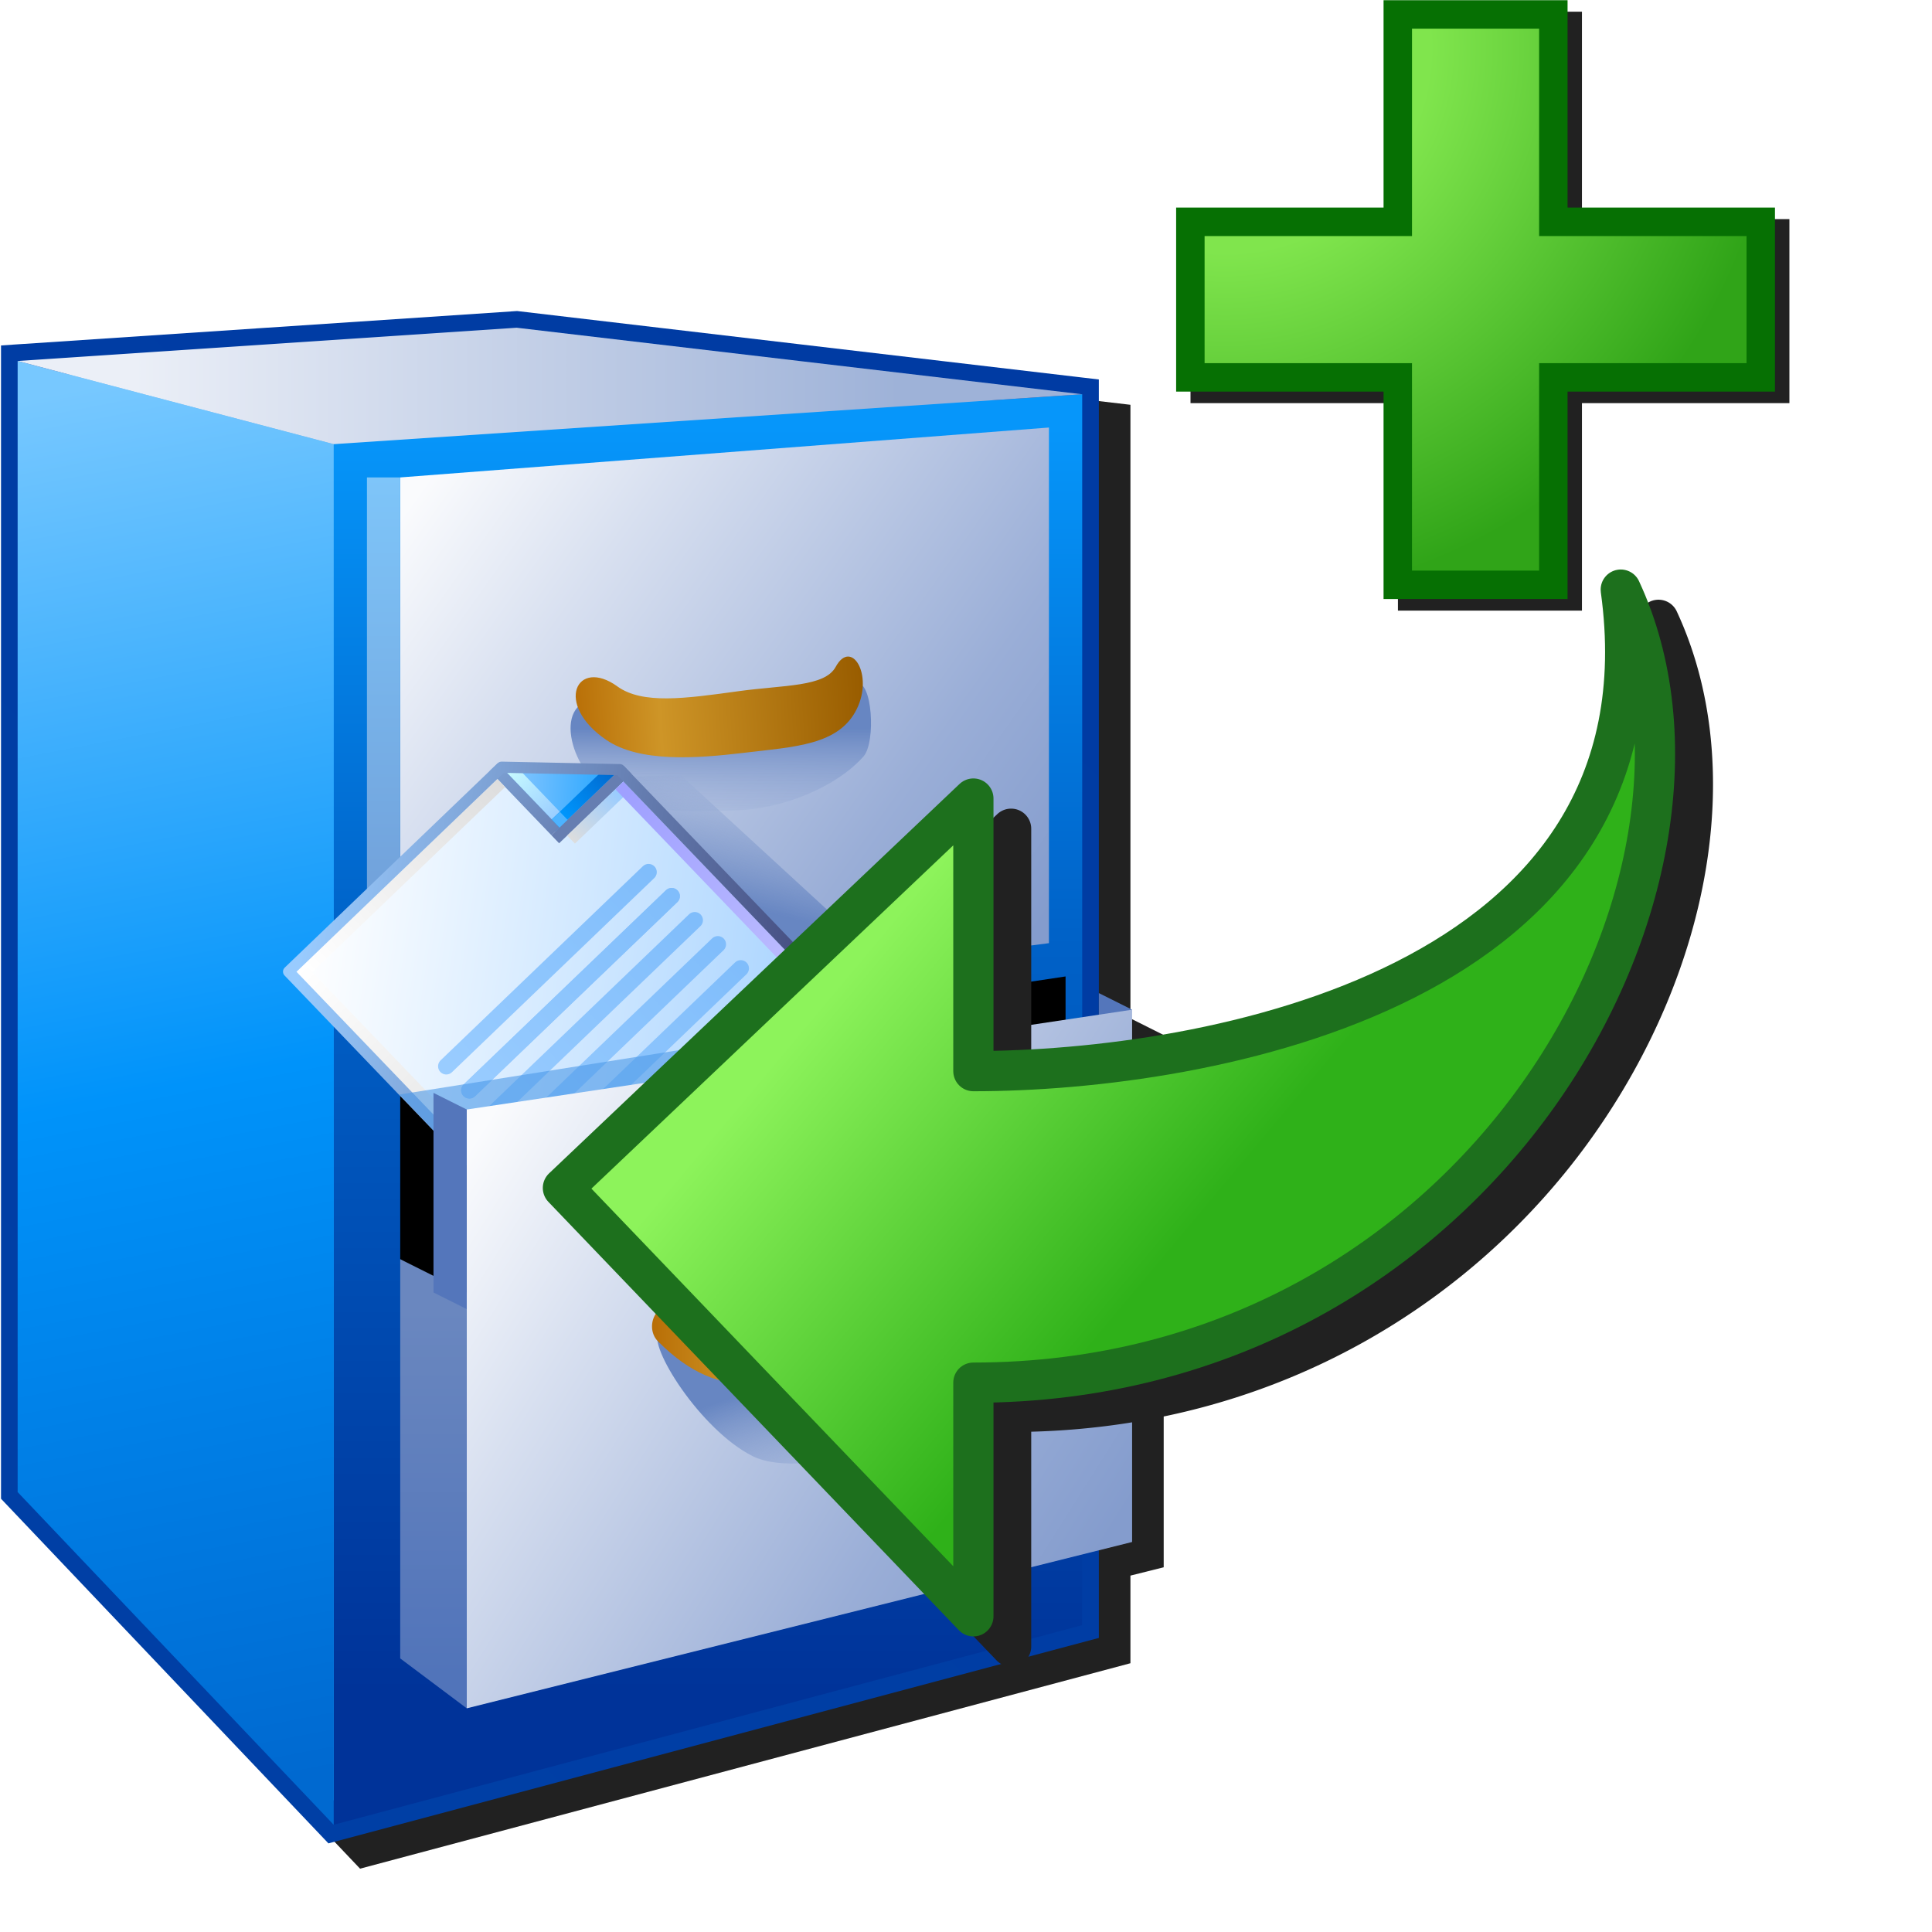 <?xml version="1.0" encoding="UTF-8" standalone="no"?>
<svg
   inkscape:export-ydpi="96"
   inkscape:export-xdpi="96"
   inkscape:export-filename="/media/klapeto/Αρχεία/WindowsXP Theme/Vectors/RASTER/archive-insert.png"
   sodipodi:docname="archive-insert.svg"
   inkscape:version="1.1.1 (3bf5ae0d25, 2021-09-20)"
   id="svg8"
   version="1.1"
   viewBox="0 0 256 256"
   height="256"
   width="256"
   xmlns:inkscape="http://www.inkscape.org/namespaces/inkscape"
   xmlns:sodipodi="http://sodipodi.sourceforge.net/DTD/sodipodi-0.dtd"
   xmlns:xlink="http://www.w3.org/1999/xlink"
   xmlns="http://www.w3.org/2000/svg"
   xmlns:svg="http://www.w3.org/2000/svg"
   xmlns:rdf="http://www.w3.org/1999/02/22-rdf-syntax-ns#"
   xmlns:cc="http://creativecommons.org/ns#"
   xmlns:dc="http://purl.org/dc/elements/1.1/">
  <defs
     id="defs2">
    <linearGradient
       id="linearGradient1652"
       inkscape:collect="always">
      <stop
         id="stop1648"
         offset="0"
         style="stop-color:#0f3274;stop-opacity:1" />
      <stop
         id="stop1650"
         offset="1"
         style="stop-color:#05338c;stop-opacity:0" />
    </linearGradient>
    <linearGradient
       id="linearGradient1620"
       inkscape:collect="always">
      <stop
         id="stop1616"
         offset="0"
         style="stop-color:#72a3dc;stop-opacity:1" />
      <stop
         id="stop1618"
         offset="1"
         style="stop-color:#7ec5f9;stop-opacity:1" />
    </linearGradient>
    <linearGradient
       inkscape:collect="always"
       id="linearGradient1610">
      <stop
         style="stop-color:#fafbfd;stop-opacity:1"
         offset="0"
         id="stop1604" />
      <stop
         id="stop1614"
         offset="0.25"
         style="stop-color:#d8e0f0;stop-opacity:1" />
      <stop
         style="stop-color:#9aaed7;stop-opacity:1"
         offset="0.75"
         id="stop1612" />
      <stop
         style="stop-color:#849ccd;stop-opacity:1"
         offset="1"
         id="stop1608" />
    </linearGradient>
    <linearGradient
       inkscape:collect="always"
       id="linearGradient1023">
      <stop
         style="stop-color:#b86e06;stop-opacity:1"
         offset="0"
         id="stop1017" />
      <stop
         id="stop1019"
         offset="0.3"
         style="stop-color:#ce9527;stop-opacity:1" />
      <stop
         style="stop-color:#b37913;stop-opacity:1;"
         offset="0.86"
         id="stop1025" />
      <stop
         style="stop-color:#995d00;stop-opacity:1"
         offset="1"
         id="stop1021" />
    </linearGradient>
    <linearGradient
       id="linearGradient993"
       inkscape:collect="always">
      <stop
         id="stop989"
         offset="0"
         style="stop-color:#5174ba;stop-opacity:1" />
      <stop
         id="stop991"
         offset="1"
         style="stop-color:#6a87bf;stop-opacity:1" />
    </linearGradient>
    <linearGradient
       id="linearGradient969"
       inkscape:collect="always">
      <stop
         id="stop965"
         offset="0"
         style="stop-color:#6786c2;stop-opacity:1" />
      <stop
         id="stop967"
         offset="1"
         style="stop-color:#a8b9dc;stop-opacity:0.027" />
    </linearGradient>
    <linearGradient
       id="linearGradient919"
       inkscape:collect="always">
      <stop
         id="stop915"
         offset="0"
         style="stop-color:#b86e06;stop-opacity:1" />
      <stop
         style="stop-color:#ce9527;stop-opacity:1"
         offset="0.3"
         id="stop923" />
      <stop
         id="stop917"
         offset="1"
         style="stop-color:#995d00;stop-opacity:1" />
    </linearGradient>
    <linearGradient
       id="linearGradient903"
       inkscape:collect="always">
      <stop
         id="stop899"
         offset="0"
         style="stop-color:#003fa5;stop-opacity:1" />
      <stop
         id="stop901"
         offset="1"
         style="stop-color:#003ba3;stop-opacity:1" />
    </linearGradient>
    <linearGradient
       id="linearGradient879"
       inkscape:collect="always">
      <stop
         id="stop875"
         offset="0"
         style="stop-color:#ebeff7;stop-opacity:1" />
      <stop
         id="stop877"
         offset="1"
         style="stop-color:#9eb2d8;stop-opacity:1" />
    </linearGradient>
    <linearGradient
       id="linearGradient871"
       inkscape:collect="always">
      <stop
         id="stop867"
         offset="0"
         style="stop-color:#003399;stop-opacity:1" />
      <stop
         style="stop-color:#0062c8;stop-opacity:1"
         offset="0.6"
         id="stop2062" />
      <stop
         id="stop869"
         offset="1"
         style="stop-color:#0696fa;stop-opacity:1" />
    </linearGradient>
    <linearGradient
       id="linearGradient861"
       inkscape:collect="always">
      <stop
         id="stop857"
         offset="0"
         style="stop-color:#0069d0;stop-opacity:1" />
      <stop
         style="stop-color:#0093fa;stop-opacity:1"
         offset="0.5"
         id="stop865" />
      <stop
         id="stop859"
         offset="1"
         style="stop-color:#77c8ff;stop-opacity:1" />
    </linearGradient>
    <linearGradient
       gradientUnits="userSpaceOnUse"
       y2="2.5"
       x2="64.068"
       y1="44"
       x1="72.068"
       id="linearGradient863"
       xlink:href="#linearGradient861"
       inkscape:collect="always" />
    <linearGradient
       gradientUnits="userSpaceOnUse"
       y2="3.5"
       x2="84.568"
       y1="41.5"
       x1="84.568"
       id="linearGradient873"
       xlink:href="#linearGradient871"
       inkscape:collect="always" />
    <linearGradient
       gradientUnits="userSpaceOnUse"
       y2="2.25"
       x2="89.568"
       y1="2.25"
       x1="66.568"
       id="linearGradient881"
       xlink:href="#linearGradient879"
       inkscape:collect="always" />
    <linearGradient
       gradientTransform="translate(37.5,-6)"
       gradientUnits="userSpaceOnUse"
       y2="24.667"
       x2="13.156"
       y1="11.5"
       x1="-5.432"
       id="linearGradient891"
       xlink:href="#linearGradient1610"
       inkscape:collect="always" />
    <linearGradient
       gradientUnits="userSpaceOnUse"
       y2="4.806"
       x2="94.105"
       y1="35.5"
       x1="63.068"
       id="linearGradient905"
       xlink:href="#linearGradient903"
       inkscape:collect="always" />
    <linearGradient
       gradientTransform="translate(39.966)"
       gradientUnits="userSpaceOnUse"
       y2="11.277"
       x2="5.445"
       y1="11.83"
       x1="-3.23"
       id="linearGradient921"
       xlink:href="#linearGradient919"
       inkscape:collect="always" />
    <linearGradient
       gradientTransform="translate(39.966)"
       gradientUnits="userSpaceOnUse"
       y2="15.823"
       x2="0.965"
       y1="12.553"
       x1="0.965"
       id="linearGradient971"
       xlink:href="#linearGradient969"
       inkscape:collect="always" />
    <linearGradient
       gradientUnits="userSpaceOnUse"
       y2="36.5"
       x2="53.068"
       y1="24.5"
       x1="34.068"
       id="linearGradient983"
       xlink:href="#linearGradient1610"
       inkscape:collect="always" />
    <linearGradient
       gradientTransform="translate(49)"
       gradientUnits="userSpaceOnUse"
       y2="30"
       x2="-16.432"
       y1="41"
       x1="-16.432"
       id="linearGradient995"
       xlink:href="#linearGradient993"
       inkscape:collect="always" />
    <linearGradient
       gradientUnits="userSpaceOnUse"
       y2="30.248"
       x2="48.096"
       y1="30.248"
       x1="39.123"
       id="linearGradient1007"
       xlink:href="#linearGradient1023"
       inkscape:collect="always" />
    <linearGradient
       gradientUnits="userSpaceOnUse"
       y2="35.347"
       x2="47.267"
       y1="31.189"
       x1="45.84"
       id="linearGradient1037"
       xlink:href="#linearGradient969"
       inkscape:collect="always" />
    <linearGradient
       id="linearGradient861-5"
       inkscape:collect="always">
      <stop
         id="stop857-6"
         offset="0"
         style="stop-color:#99ccff;stop-opacity:1;" />
      <stop
         id="stop859-2"
         offset="1"
         style="stop-color:#ffffff;stop-opacity:1" />
    </linearGradient>
    <linearGradient
       id="linearGradient1562"
       inkscape:collect="always">
      <stop
         id="stop1558"
         offset="0"
         style="stop-color:#2da8ff;stop-opacity:1" />
      <stop
         id="stop1560"
         offset="1"
         style="stop-color:#74c0ff;stop-opacity:1" />
    </linearGradient>
    <linearGradient
       id="linearGradient1576"
       inkscape:collect="always">
      <stop
         id="stop1572"
         offset="0"
         style="stop-color:#9bceff;stop-opacity:1" />
      <stop
         id="stop1574"
         offset="1"
         style="stop-color:#c9fcff;stop-opacity:1" />
    </linearGradient>
    <linearGradient
       id="linearGradient1601"
       inkscape:collect="always">
      <stop
         id="stop1597"
         offset="0"
         style="stop-color:#0096fc;stop-opacity:1" />
      <stop
         id="stop1599"
         offset="1"
         style="stop-color:#0068ce;stop-opacity:1" />
    </linearGradient>
    <linearGradient
       inkscape:collect="always"
       id="linearGradient1613">
      <stop
         style="stop-color:#6983b6;stop-opacity:1"
         offset="0"
         id="stop1609" />
      <stop
         style="stop-color:#7ca0d3;stop-opacity:1"
         offset="1"
         id="stop1611" />
    </linearGradient>
    <linearGradient
       id="linearGradient1623"
       inkscape:collect="always">
      <stop
         id="stop1619"
         offset="0"
         style="stop-color:#dddddd;stop-opacity:1" />
      <stop
         id="stop1621"
         offset="1"
         style="stop-color:#99ccff;stop-opacity:1" />
    </linearGradient>
    <linearGradient
       id="linearGradient1633"
       inkscape:collect="always">
      <stop
         id="stop1629"
         offset="0"
         style="stop-color:#9fa0ff;stop-opacity:1" />
      <stop
         id="stop1631"
         offset="1"
         style="stop-color:#cbcaff;stop-opacity:1" />
    </linearGradient>
    <linearGradient
       id="linearGradient1643"
       inkscape:collect="always">
      <stop
         id="stop1639"
         offset="0"
         style="stop-color:#ccccf2;stop-opacity:1" />
      <stop
         id="stop1641"
         offset="1"
         style="stop-color:#ccccff;stop-opacity:1" />
    </linearGradient>
    <linearGradient
       id="linearGradient1653"
       inkscape:collect="always">
      <stop
         id="stop1649"
         offset="0"
         style="stop-color:#cccccc;stop-opacity:1" />
      <stop
         id="stop1651"
         offset="1"
         style="stop-color:#ffffff;stop-opacity:1" />
    </linearGradient>
    <linearGradient
       id="linearGradient1663"
       inkscape:collect="always">
      <stop
         id="stop1659"
         offset="0"
         style="stop-color:#ffffff;stop-opacity:1" />
      <stop
         id="stop1661"
         offset="1"
         style="stop-color:#dddddd;stop-opacity:1" />
    </linearGradient>
    <linearGradient
       id="linearGradient869"
       inkscape:collect="always">
      <stop
         id="stop865-9"
         offset="0"
         style="stop-color:#343467;stop-opacity:1" />
      <stop
         id="stop867-1"
         offset="1"
         style="stop-color:#99cbfe;stop-opacity:1" />
    </linearGradient>
    <linearGradient
       inkscape:collect="always"
       id="linearGradient1343">
      <stop
         style="stop-color:#99ccff;stop-opacity:1"
         offset="0"
         id="stop1339" />
      <stop
         style="stop-color:#80bdfb;stop-opacity:1"
         offset="1"
         id="stop1341" />
    </linearGradient>
    <linearGradient
       y2="3.572"
       x2="22.225"
       y1="3.572"
       x1="15.346"
       gradientTransform="matrix(19.578,0,0,20.189,-229.947,79.826)"
       gradientUnits="userSpaceOnUse"
       id="linearGradient1514"
       xlink:href="#linearGradient1343"
       inkscape:collect="always" />
    <linearGradient
       y2="4.366"
       x2="22.225"
       y1="4.366"
       x1="15.346"
       gradientTransform="matrix(19.578,0,0,20.189,-229.947,79.826)"
       gradientUnits="userSpaceOnUse"
       id="linearGradient1516"
       xlink:href="#linearGradient1343"
       inkscape:collect="always" />
    <linearGradient
       y2="5.159"
       x2="22.225"
       y1="5.159"
       x1="15.346"
       gradientTransform="matrix(19.578,0,0,20.189,-229.947,79.826)"
       gradientUnits="userSpaceOnUse"
       id="linearGradient1518"
       xlink:href="#linearGradient1343"
       inkscape:collect="always" />
    <linearGradient
       y2="5.953"
       x2="22.225"
       y1="5.953"
       x1="15.346"
       gradientTransform="matrix(19.578,0,0,20.189,-229.947,79.826)"
       gradientUnits="userSpaceOnUse"
       id="linearGradient1520"
       xlink:href="#linearGradient1343"
       inkscape:collect="always" />
    <linearGradient
       y2="3.572"
       x2="22.225"
       y1="3.572"
       x1="15.346"
       gradientTransform="matrix(19.578,0,0,20.189,-229.88,31.814)"
       gradientUnits="userSpaceOnUse"
       id="linearGradient1522"
       xlink:href="#linearGradient1343"
       inkscape:collect="always" />
    <linearGradient
       y2="4.366"
       x2="22.225"
       y1="4.366"
       x1="15.346"
       gradientTransform="matrix(19.578,0,0,20.189,-229.88,31.814)"
       gradientUnits="userSpaceOnUse"
       id="linearGradient1524"
       xlink:href="#linearGradient1343"
       inkscape:collect="always" />
    <linearGradient
       y2="5.159"
       x2="22.225"
       y1="5.159"
       x1="15.346"
       gradientTransform="matrix(19.578,0,0,20.189,-229.88,31.814)"
       gradientUnits="userSpaceOnUse"
       id="linearGradient1526"
       xlink:href="#linearGradient1343"
       inkscape:collect="always" />
    <linearGradient
       y2="3.572"
       x2="22.225"
       y1="3.572"
       x1="15.346"
       gradientTransform="matrix(19.578,0,0,20.189,-229.88,15.814)"
       gradientUnits="userSpaceOnUse"
       id="linearGradient1528"
       xlink:href="#linearGradient1343"
       inkscape:collect="always" />
    <linearGradient
       y2="4.366"
       x2="22.225"
       y1="4.366"
       x1="15.346"
       gradientTransform="matrix(19.578,0,0,20.189,-229.88,15.814)"
       gradientUnits="userSpaceOnUse"
       id="linearGradient1530"
       xlink:href="#linearGradient1343"
       inkscape:collect="always" />
    <linearGradient
       y2="83.838"
       x2="102.626"
       y1="95.322"
       x1="111.461"
       gradientTransform="translate(-88.178,-83.548)"
       gradientUnits="userSpaceOnUse"
       id="linearGradient1532"
       xlink:href="#linearGradient861-5"
       inkscape:collect="always" />
    <linearGradient
       y2="0.69"
       x2="7.542"
       y1="1.984"
       x1="8.731"
       gradientTransform="translate(14.155)"
       gradientUnits="userSpaceOnUse"
       id="linearGradient1534"
       xlink:href="#linearGradient1562"
       inkscape:collect="always" />
    <linearGradient
       y2="0.265"
       x2="7.276"
       y1="1.852"
       x1="7.276"
       gradientTransform="translate(14.155)"
       gradientUnits="userSpaceOnUse"
       id="linearGradient1536"
       xlink:href="#linearGradient1576"
       inkscape:collect="always" />
    <linearGradient
       y2="1.984"
       x2="8.996"
       y1="1.984"
       x1="7.408"
       gradientTransform="translate(14.155)"
       gradientUnits="userSpaceOnUse"
       id="linearGradient1538"
       xlink:href="#linearGradient1601"
       inkscape:collect="always" />
    <linearGradient
       y2="0"
       x2="7.011"
       y1="2.117"
       x1="7.011"
       gradientTransform="translate(14.155)"
       gradientUnits="userSpaceOnUse"
       id="linearGradient1540"
       xlink:href="#linearGradient1613"
       inkscape:collect="always" />
    <linearGradient
       y2="2.514"
       x2="8.731"
       y1="2.514"
       x1="7.144"
       gradientTransform="translate(14.155)"
       gradientUnits="userSpaceOnUse"
       id="linearGradient1542"
       xlink:href="#linearGradient1623"
       inkscape:collect="always" />
    <linearGradient
       y2="11.377"
       x2="8.864"
       y1="2.646"
       x1="8.864"
       gradientTransform="translate(14.155)"
       gradientUnits="userSpaceOnUse"
       id="linearGradient1544"
       xlink:href="#linearGradient1633"
       inkscape:collect="always" />
    <linearGradient
       y2="11.509"
       x2="8.731"
       y1="11.509"
       x1="0.265"
       gradientTransform="translate(14.155)"
       gradientUnits="userSpaceOnUse"
       id="linearGradient1546"
       xlink:href="#linearGradient1643"
       inkscape:collect="always" />
    <linearGradient
       y2="0.265"
       x2="0.397"
       y1="11.377"
       x1="0.397"
       gradientTransform="translate(14.155)"
       gradientUnits="userSpaceOnUse"
       id="linearGradient1548"
       xlink:href="#linearGradient1653"
       inkscape:collect="always" />
    <linearGradient
       y2="0.397"
       x2="6.879"
       y1="0.397"
       x1="0.529"
       gradientTransform="translate(14.155)"
       gradientUnits="userSpaceOnUse"
       id="linearGradient1550"
       xlink:href="#linearGradient1663"
       inkscape:collect="always" />
    <linearGradient
       y2="83.838"
       x2="102.626"
       y1="95.189"
       x1="111.329"
       gradientTransform="translate(-88.178,-83.548)"
       gradientUnits="userSpaceOnUse"
       id="linearGradient1552"
       xlink:href="#linearGradient869"
       inkscape:collect="always" />
    <linearGradient
       gradientTransform="translate(39.966)"
       gradientUnits="userSpaceOnUse"
       y2="5"
       x2="-8.898"
       y1="17"
       x1="-8.898"
       id="linearGradient1622"
       xlink:href="#linearGradient1620"
       inkscape:collect="always" />
    <linearGradient
       gradientUnits="userSpaceOnUse"
       y2="13.307"
       x2="42.27"
       y1="17.694"
       x1="41.147"
       id="linearGradient1632"
       xlink:href="#linearGradient969"
       inkscape:collect="always" />
    <linearGradient
       gradientUnits="userSpaceOnUse"
       y2="19.505"
       x2="47.954"
       y1="20.355"
       x1="43.532"
       id="linearGradient1654"
       xlink:href="#linearGradient1652"
       inkscape:collect="always" />
    <filter
       height="1.083"
       y="-0.042"
       width="1.113"
       x="-0.057"
       id="filter2058"
       style="color-interpolation-filters:sRGB"
       inkscape:collect="always">
      <feGaussianBlur
         id="feGaussianBlur2060"
         stdDeviation="4.206"
         inkscape:collect="always" />
    </filter>
    <linearGradient
       gradientTransform="matrix(0,-39.003,-31.626,0,397.093,76.874)"
       gradientUnits="userSpaceOnUse"
       y2="8.914"
       x2="-1.633"
       y1="7.786"
       x1="-2.798"
       id="linearGradient1618"
       xlink:href="#linearGradient1616"
       inkscape:collect="always" />
    <linearGradient
       id="linearGradient1616"
       inkscape:collect="always">
      <stop
         id="stop1612-5"
         offset="0"
         style="stop-color:#2fb119;stop-opacity:1" />
      <stop
         id="stop1614-5"
         offset="1"
         style="stop-color:#8df35b;stop-opacity:1" />
    </linearGradient>
    <filter
       inkscape:collect="always"
       style="color-interpolation-filters:sRGB"
       id="filter1100"
       x="-0.047"
       width="1.093"
       y="-0.049"
       height="1.099">
      <feGaussianBlur
         inkscape:collect="always"
         stdDeviation="2.914"
         id="feGaussianBlur1102" />
    </filter>
    <filter
       height="1.096"
       y="-0.048"
       width="1.096"
       x="-0.048"
       id="filter850"
       style="color-interpolation-filters:sRGB"
       inkscape:collect="always">
      <feGaussianBlur
         id="feGaussianBlur852"
         stdDeviation="1.114"
         inkscape:collect="always" />
    </filter>
    <radialGradient
       gradientTransform="matrix(-0.384,122.877,-122.493,-0.382,11247.196,-11604.713)"
       gradientUnits="userSpaceOnUse"
       r="1.587"
       fy="90.473"
       fx="94.335"
       cy="90.473"
       cx="94.335"
       id="radialGradient920"
       xlink:href="#linearGradient855"
       inkscape:collect="always" />
    <linearGradient
       id="linearGradient855"
       inkscape:collect="always">
      <stop
         style="stop-color:#80e54d;stop-opacity:1"
         offset="0"
         id="stop853" />
      <stop
         id="stop924"
         offset="0.369"
         style="stop-color:#80e54d;stop-opacity:1" />
      <stop
         style="stop-color:#30a418;stop-opacity:1"
         offset="1"
         id="stop851" />
    </linearGradient>
  </defs>
  <sodipodi:namedview
     inkscape:snap-global="true"
     inkscape:bbox-paths="false"
     fit-margin-bottom="0"
     fit-margin-right="0"
     fit-margin-left="0"
     fit-margin-top="0"
     inkscape:bbox-nodes="true"
     inkscape:snap-bbox="true"
     inkscape:window-maximized="1"
     inkscape:window-y="0"
     inkscape:window-x="3840"
     inkscape:window-height="2045"
     inkscape:window-width="3840"
     units="px"
     showgrid="false"
     inkscape:document-rotation="0"
     inkscape:current-layer="layer1"
     inkscape:document-units="px"
     inkscape:cy="57"
     inkscape:cx="149"
     inkscape:zoom="1"
     inkscape:pageshadow="2"
     inkscape:pageopacity="0.0"
     borderopacity="1.0"
     bordercolor="#666666"
     pagecolor="#ffffff"
     id="base"
     showguides="false"
     inkscape:pagecheckerboard="0">
    <inkscape:grid
       originy="0"
       originx="0"
       id="grid1504"
       type="xygrid" />
    <inkscape:grid
       spacingy="0.5"
       spacingx="0.5"
       id="grid1035"
       type="xygrid" />
  </sodipodi:namedview>
  <g
     transform="translate(-12.568)"
     id="layer1"
     inkscape:groupmode="layer"
     inkscape:label="Layer 1">
    <g
       transform="matrix(0.377,0,0,0.377,126.594,24.147)"
       id="g1062">
      <path
         id="path841"
         style="color:#000000;font-style:normal;font-variant:normal;font-weight:normal;font-stretch:normal;font-size:medium;line-height:normal;font-family:sans-serif;font-variant-ligatures:normal;font-variant-position:normal;font-variant-caps:normal;font-variant-numeric:normal;font-variant-alternates:normal;font-variant-east-asian:normal;font-feature-settings:normal;font-variation-settings:normal;text-indent:0;text-align:start;text-decoration:none;text-decoration-line:none;text-decoration-style:solid;text-decoration-color:#000000;letter-spacing:normal;word-spacing:normal;text-transform:none;writing-mode:lr-tb;direction:ltr;text-orientation:mixed;dominant-baseline:auto;baseline-shift:baseline;text-anchor:start;white-space:normal;shape-padding:0;shape-margin:0;inline-size:0;clip-rule:nonzero;display:inline;overflow:visible;visibility:visible;isolation:auto;mix-blend-mode:normal;color-interpolation:sRGB;color-interpolation-filters:linearRGB;solid-color:#000000;solid-opacity:1;vector-effect:none;fill:#212121;fill-opacity:1;fill-rule:nonzero;stroke:none;stroke-width:2.646;stroke-linecap:round;stroke-linejoin:miter;stroke-miterlimit:4;stroke-dasharray:none;stroke-dashoffset:0;stroke-opacity:1;filter:url(#filter850);color-rendering:auto;image-rendering:auto;shape-rendering:auto;text-rendering:auto;enable-background:accumulate;stop-color:#000000"
         d="m 118.571,95.719 v 1.322 17.965 H 99.284 v 17.111 h 19.287 v 19.289 h 17.111 V 132.117 h 19.289 V 115.006 H 135.682 V 95.719 Z"
         transform="matrix(3.78,0,0,3.78,-259.319,-421.753)" />
      <path
         id="rect849"
         style="fill:url(#radialGradient920);fill-opacity:1;stroke:#067003;stroke-width:10;stroke-linecap:round;stroke-miterlimit:4;stroke-dasharray:none;stroke-opacity:1"
         d="m 188.825,-58.984 v 72.899 H 115.925 V 68.59 h 72.899 v 72.899 H 243.499 V 68.59 h 72.899 V 13.915 H 243.499 v -72.899 z" />
    </g>
    <g
       transform="matrix(0.839,0,0,0.839,-1.927,41.213)"
       id="g2160">
      <path
         id="path1959"
         style="color:#000000;font-style:normal;font-variant:normal;font-weight:normal;font-stretch:normal;font-size:medium;line-height:normal;font-family:sans-serif;font-variant-ligatures:normal;font-variant-position:normal;font-variant-caps:normal;font-variant-numeric:normal;font-variant-alternates:normal;font-variant-east-asian:normal;font-feature-settings:normal;font-variation-settings:normal;text-indent:0;text-align:start;text-decoration:none;text-decoration-line:none;text-decoration-style:solid;text-decoration-color:#000000;letter-spacing:normal;word-spacing:normal;text-transform:none;writing-mode:lr-tb;direction:ltr;text-orientation:mixed;dominant-baseline:auto;baseline-shift:baseline;text-anchor:start;white-space:normal;shape-padding:0;shape-margin:0;inline-size:0;clip-rule:nonzero;display:inline;overflow:visible;visibility:visible;isolation:auto;mix-blend-mode:normal;color-interpolation:sRGB;color-interpolation-filters:linearRGB;solid-color:#000000;solid-opacity:1;vector-effect:none;fill:#212121;fill-opacity:1;fill-rule:nonzero;stroke:none;stroke-width:5.254px;stroke-linecap:butt;stroke-linejoin:miter;stroke-miterlimit:4;stroke-dasharray:none;stroke-dashoffset:0;stroke-opacity:1;filter:url(#filter2058);color-rendering:auto;image-rendering:auto;shape-rendering:auto;text-rendering:auto;enable-background:accumulate;stop-color:#000000"
         d="M 103.933,4 22.431,9.433 V 11.89 191.571 L 74.14,246 195.809,213.555 v -13.838 l 5.253,-1.314 v -84.061 l -5.253,-2.628 V 14.809 Z" />
      <g
         id="g1702"
         transform="matrix(5.254,0,0,5.254,-85.374,0.01)">
        <g
           transform="translate(-43)"
           id="g1231">
          <path
             style="fill:#1697f3;fill-opacity:1;stroke:url(#linearGradient905);stroke-width:1px;stroke-linecap:butt;stroke-linejoin:miter;stroke-opacity:1"
             d="m 63.068,1.5 15,-1 17,2 v 37 l -22.5,6 -9.5,-10 z"
             id="path849"
             sodipodi:nodetypes="ccccccc" />
          <path
             style="fill:url(#linearGradient873);fill-opacity:1;stroke:none;stroke-width:1px;stroke-linecap:butt;stroke-linejoin:miter;stroke-opacity:1"
             d="m 72.568,4 v 41.5 l 22.5,-6 v -37 z"
             id="path851"
             sodipodi:nodetypes="ccccc" />
          <path
             style="fill:url(#linearGradient863);fill-opacity:1;stroke:none;stroke-width:1px;stroke-linecap:butt;stroke-linejoin:miter;stroke-opacity:1"
             d="m 63.068,35.5 v -34 l 9.5,2.5 v 41.5 z"
             id="path853"
             sodipodi:nodetypes="ccccc" />
          <path
             style="fill:url(#linearGradient881);fill-opacity:1;stroke:none;stroke-width:1px;stroke-linecap:butt;stroke-linejoin:miter;stroke-opacity:1"
             d="m 78.068,0.5 17,2 -22.5,1.5 -9.5,-2.5 z"
             id="path855" />
        </g>
        <path
           id="path883"
           d="M 51.068,19 V 3.5 l -19.5,1.5 v 16.5 z"
           style="fill:url(#linearGradient891);fill-opacity:1;stroke:none;stroke-width:0.2;stroke-linecap:butt;stroke-linejoin:miter;stroke-miterlimit:4;stroke-dasharray:none;stroke-opacity:1"
           sodipodi:nodetypes="ccccc" />
        <path
           style="fill:url(#linearGradient971);fill-opacity:1;stroke:none;stroke-width:1px;stroke-linecap:butt;stroke-linejoin:miter;stroke-opacity:1"
           d="m 37.601,11.665 c 2.613,0.08 4.818,0.173 7.679,-0.477 0.478,-0.109 0.593,1.772 0.214,2.2 -0.803,0.906 -2.411,1.588 -3.886,1.623 -1.41,0.034 -2.659,0.12 -3.805,-0.552 -1.145,-0.672 -1.706,-2.84 -0.203,-2.794 z"
           id="path895-3"
           sodipodi:nodetypes="cccccc" />
        <path
           sodipodi:nodetypes="cccccc"
           id="path1624"
           d="m 34.859,13.732 1.034,0.366 4.106,-0.151 6.181,5.684 L 43.568,20 Z"
           style="fill:url(#linearGradient1632);fill-opacity:1;stroke:none;stroke-width:1px;stroke-linecap:butt;stroke-linejoin:miter;stroke-opacity:1" />
        <path
           sodipodi:nodetypes="sssssss"
           id="path895"
           d="m 38.095,11.282 c 0.756,0.545 2.045,0.364 3.625,0.146 1.396,-0.193 2.608,-0.128 2.938,-0.734 0.467,-0.859 1.146,0.235 0.632,1.271 -0.537,1.085 -1.856,1.13 -3.42,1.316 -1.401,0.166 -3.105,0.29 -4.102,-0.387 -1.593,-1.08 -0.893,-2.492 0.327,-1.613 z"
           style="fill:url(#linearGradient921);fill-opacity:1;stroke:none;stroke-width:1px;stroke-linecap:butt;stroke-linejoin:miter;stroke-opacity:1" />
        <path
           id="path897"
           d="m 31.568,5 h -1 v 16.5 h 1 z"
           style="fill:url(#linearGradient1622);fill-opacity:1;stroke:none;stroke-width:1px;stroke-linecap:butt;stroke-linejoin:miter;stroke-opacity:1"
           sodipodi:nodetypes="ccccc" />
        <path
           sodipodi:nodetypes="cccccc"
           id="path1241"
           d="M 34.149,30.135 31.568,28.5 V 23 l 20,-3 v 6 z"
           style="fill:#000000;fill-opacity:1;stroke:none;stroke-width:1px;stroke-linecap:butt;stroke-linejoin:miter;stroke-opacity:1" />
        <path
           sodipodi:nodetypes="ccc"
           id="path997"
           d="m 53.568,21 -1,-0.5 V 22"
           style="fill:#5476bb;fill-opacity:1;stroke:none;stroke-width:1px;stroke-linecap:butt;stroke-linejoin:miter;stroke-opacity:1" />
        <path
           id="path1638"
           d="m 46.18,19.631 1.048,1.016 -2.54,0.433 -1.156,-1.181 z"
           style="fill:url(#linearGradient1654);fill-opacity:1;stroke:none;stroke-width:1px;stroke-linecap:butt;stroke-linejoin:miter;stroke-opacity:1" />
        <g
           transform="matrix(0.447,-0.429,0.429,0.447,7.128,23.959)"
           id="g1578">
          <g
             id="g943-9"
             transform="matrix(2.043,0,0,2.043,-0.051,18.516)">
            <path
               sodipodi:nodetypes="cccccc"
               d="m 14.288,0.132 h 7.011 l 1.984,2.117 v 9.525 h -8.996 z"
               style="fill:url(#linearGradient1532);fill-opacity:1;stroke:none;stroke-width:0.265;stroke-linejoin:round;stroke-miterlimit:4;stroke-dasharray:none;stroke-opacity:1;paint-order:normal"
               id="rect1498-0-7" />
            <path
               sodipodi:nodetypes="ccccc"
               id="path1548-1-3"
               d="M 21.167,0.132 V 2.249 L 23.283,2.117 21.431,0.132 Z"
               style="fill:url(#linearGradient1534);fill-opacity:1;stroke:none;stroke-width:0.265px;stroke-linecap:butt;stroke-linejoin:miter;stroke-opacity:1" />
            <path
               id="path1570-0-6"
               d="M 21.431,2.117 V 0.265"
               style="fill:none;stroke:url(#linearGradient1536);stroke-width:0.265px;stroke-linecap:butt;stroke-linejoin:miter;stroke-opacity:1" />
            <path
               id="path1595-5-1"
               d="M 23.151,1.984 H 21.167"
               style="fill:none;stroke:url(#linearGradient1538);stroke-width:0.265px;stroke-linecap:butt;stroke-linejoin:miter;stroke-opacity:1"
               sodipodi:nodetypes="cc" />
            <path
               sodipodi:nodetypes="cc"
               id="path1605-0-2"
               d="m 21.034,2.249 h 2.381"
               style="fill:#000000;fill-opacity:0;stroke:#667eb1;stroke-width:0.265;stroke-linecap:butt;stroke-linejoin:miter;stroke-miterlimit:4;stroke-dasharray:none;stroke-opacity:1" />
            <path
               style="fill:#7494c7;fill-opacity:1;stroke:url(#linearGradient1540);stroke-width:0.265;stroke-linecap:butt;stroke-linejoin:miter;stroke-miterlimit:4;stroke-dasharray:none;stroke-opacity:1"
               d="M 21.167,0 V 2.117"
               id="path1593-1-9"
               sodipodi:nodetypes="cc" />
            <path
               id="path1617-8-3"
               d="m 21.299,2.514 h 1.852"
               style="fill:none;stroke:url(#linearGradient1542);stroke-width:0.265px;stroke-linecap:butt;stroke-linejoin:miter;stroke-opacity:1" />
            <path
               sodipodi:nodetypes="cc"
               id="path1627-5-1"
               d="M 23.019,2.381 V 11.377"
               style="fill:none;stroke:url(#linearGradient1544);stroke-width:0.265px;stroke-linecap:butt;stroke-linejoin:miter;stroke-opacity:1" />
            <path
               id="path1637-0-9"
               d="M 22.886,11.509 H 14.42"
               style="fill:none;stroke:url(#linearGradient1546);stroke-width:0.265px;stroke-linecap:butt;stroke-linejoin:miter;stroke-opacity:1" />
            <path
               id="path1647-6-4"
               d="M 14.552,11.377 V 0.265"
               style="fill:none;stroke:url(#linearGradient1548);stroke-width:0.265px;stroke-linecap:butt;stroke-linejoin:miter;stroke-opacity:1" />
            <path
               id="path1657-4-7"
               d="m 21.034,0.397 h -6.35"
               style="fill:#e8ebee;fill-opacity:1;stroke:url(#linearGradient1550);stroke-width:0.265px;stroke-linecap:butt;stroke-linejoin:miter;stroke-opacity:1" />
            <path
               id="path1566-2-8"
               style="fill:none;fill-opacity:1;stroke:url(#linearGradient1552);stroke-width:0.265;stroke-linejoin:round;stroke-miterlimit:4;stroke-dasharray:none;stroke-opacity:1;paint-order:normal"
               d="m 14.288,0.132 h 7.011 l 1.984,1.984 v 9.657 h -8.996 z"
               sodipodi:nodetypes="cccccc" />
            <rect
               style="fill:#4db3ff;fill-opacity:1;stroke:none;stroke-width:0.265;stroke-linecap:round;stroke-miterlimit:4;stroke-dasharray:none;stroke-opacity:1"
               id="rect928-4"
               width="0.265"
               height="0.265"
               x="21.299"
               y="1.852" />
          </g>
          <g
             transform="matrix(0.101,0,0,0.101,24.353,18.516)"
             id="g1394-5">
            <path
               style="fill:none;stroke:url(#linearGradient1514);stroke-width:7.89;stroke-linecap:round;stroke-linejoin:miter;stroke-miterlimit:4;stroke-dasharray:none;stroke-opacity:1"
               d="M 70.501,151.938 H 205.185"
               id="path908-36-0"
               sodipodi:nodetypes="cc" />
            <path
               sodipodi:nodetypes="cc"
               id="path908-3-0-36"
               d="M 70.501,167.962 H 205.185"
               style="fill:none;stroke:url(#linearGradient1516);stroke-width:7.89;stroke-linecap:round;stroke-linejoin:miter;stroke-miterlimit:4;stroke-dasharray:none;stroke-opacity:1" />
            <path
               style="fill:none;stroke:url(#linearGradient1518);stroke-width:7.89;stroke-linecap:round;stroke-linejoin:miter;stroke-miterlimit:4;stroke-dasharray:none;stroke-opacity:1"
               d="M 70.501,183.987 H 205.185"
               id="path908-3-6-6-1"
               sodipodi:nodetypes="cc" />
            <path
               sodipodi:nodetypes="cc"
               id="path908-3-6-0-2-0"
               d="M 70.501,200.012 H 135.185"
               style="fill:none;stroke:url(#linearGradient1520);stroke-width:7.89;stroke-linecap:round;stroke-linejoin:miter;stroke-miterlimit:4;stroke-dasharray:none;stroke-opacity:1" />
            <path
               sodipodi:nodetypes="cc"
               id="path908-36-5-6"
               d="M 70.568,103.926 H 205.251"
               style="fill:none;stroke:url(#linearGradient1522);stroke-width:7.89;stroke-linecap:round;stroke-linejoin:miter;stroke-miterlimit:4;stroke-dasharray:none;stroke-opacity:1" />
            <path
               style="fill:none;stroke:url(#linearGradient1524);stroke-width:7.89;stroke-linecap:round;stroke-linejoin:miter;stroke-miterlimit:4;stroke-dasharray:none;stroke-opacity:1"
               d="M 70.568,119.951 H 205.251"
               id="path908-3-0-3-3"
               sodipodi:nodetypes="cc" />
            <path
               sodipodi:nodetypes="cc"
               id="path908-3-6-6-5-2"
               d="M 70.568,135.975 H 205.251"
               style="fill:none;stroke:url(#linearGradient1526);stroke-width:7.89;stroke-linecap:round;stroke-linejoin:miter;stroke-miterlimit:4;stroke-dasharray:none;stroke-opacity:1" />
            <path
               sodipodi:nodetypes="cc"
               id="path908-36-2-0"
               d="M 70.568,87.926 H 205.251"
               style="fill:none;stroke:url(#linearGradient1528);stroke-width:7.89;stroke-linecap:round;stroke-linejoin:miter;stroke-miterlimit:4;stroke-dasharray:none;stroke-opacity:1" />
            <path
               style="fill:none;stroke:url(#linearGradient1530);stroke-width:7.89;stroke-linecap:round;stroke-linejoin:miter;stroke-miterlimit:4;stroke-dasharray:none;stroke-opacity:1"
               d="M 70.568,103.951 H 205.251"
               id="path908-3-0-7-6"
               sodipodi:nodetypes="cc" />
          </g>
        </g>
        <path
           sodipodi:nodetypes="ccccc"
           id="path1596"
           d="m 31.54,23.55 14.075,-2.234 0.958,1.001 -12.609,3.776 z"
           style="fill:#4c99e7;fill-opacity:0.596;stroke:none;stroke-width:1px;stroke-linecap:butt;stroke-linejoin:miter;stroke-opacity:1" />
        <path
           id="path975"
           d="M 53.568,37 V 21 l -20,3 v 18 z"
           style="fill:url(#linearGradient983);fill-opacity:1;stroke:none;stroke-width:1px;stroke-linecap:butt;stroke-linejoin:miter;stroke-opacity:1" />
        <path
           sodipodi:nodetypes="cccc"
           id="path985"
           d="m 33.568,29.5 -2,-1 v 12 l 2,1.5"
           style="fill:url(#linearGradient995);fill-opacity:1;stroke:none;stroke-width:1px;stroke-linecap:butt;stroke-linejoin:miter;stroke-opacity:1" />
        <path
           sodipodi:nodetypes="ccccc"
           id="path987"
           d="m 32.568,29.5 v -6 l 1,0.5 v 6 z"
           style="fill:#5476bb;fill-opacity:1;stroke:none;stroke-width:1px;stroke-linecap:butt;stroke-linejoin:miter;stroke-opacity:1" />
        <path
           sodipodi:nodetypes="sccssccss"
           id="path1029"
           d="m 47.356,31.631 c 0.662,-0.615 -0.676,-1.643 -0.141,-2.058 l 0.563,-0.655 c 0.927,0.476 1.816,2.563 1.191,3.505 -0.894,1.348 -5.238,2.778 -6.804,1.998 -1.566,-0.78 -3.178,-3.34 -2.824,-3.741 0.521,0.057 1.821,0.348 1.821,0.348 0.52,0.594 0.926,2.112 2.224,1.937 1.574,-0.212 3.184,-0.605 3.97,-1.335 z"
           style="fill:url(#linearGradient1037);fill-opacity:1;stroke:none;stroke-width:1px;stroke-linecap:butt;stroke-linejoin:miter;stroke-opacity:1" />
        <path
           sodipodi:nodetypes="ssssss"
           id="path999"
           d="m 46.646,29.196 c -0.261,-0.482 0.045,-1.164 0.975,-0.602 0.474,0.287 1.786,2.498 -1.805,3.096 -3,0.5 -4.502,1.277 -6.502,-0.723 -0.475,-0.475 -0.023,-1.736 1.69,-0.814 0.684,0.368 6.001,-0.294 5.641,-0.957 z"
           style="fill:url(#linearGradient1007);fill-opacity:1;stroke:none;stroke-width:1px;stroke-linecap:butt;stroke-linejoin:miter;stroke-opacity:1" />
      </g>
    </g>
    <path
       id="path1091"
       style="color:#000000;font-style:normal;font-variant:normal;font-weight:normal;font-stretch:normal;font-size:medium;line-height:normal;font-family:sans-serif;font-variant-ligatures:normal;font-variant-position:normal;font-variant-caps:normal;font-variant-numeric:normal;font-variant-alternates:normal;font-variant-east-asian:normal;font-feature-settings:normal;font-variation-settings:normal;text-indent:0;text-align:start;text-decoration:none;text-decoration-line:none;text-decoration-style:solid;text-decoration-color:#000000;letter-spacing:normal;word-spacing:normal;text-transform:none;writing-mode:lr-tb;direction:ltr;text-orientation:mixed;dominant-baseline:auto;baseline-shift:baseline;text-anchor:start;white-space:normal;shape-padding:0;shape-margin:0;inline-size:0;clip-rule:nonzero;display:inline;overflow:visible;visibility:visible;isolation:auto;mix-blend-mode:normal;color-interpolation:sRGB;color-interpolation-filters:linearRGB;solid-color:#000000;solid-opacity:1;vector-effect:none;fill:#212121;fill-opacity:1;fill-rule:nonzero;stroke:none;stroke-width:5.33;stroke-linecap:butt;stroke-linejoin:round;stroke-miterlimit:5.8;stroke-dasharray:none;stroke-dashoffset:0;stroke-opacity:1;filter:url(#filter1100);color-rendering:auto;image-rendering:auto;shape-rendering:auto;text-rendering:auto;enable-background:accumulate;stop-color:#000000"
       d="m 232.331,79.465 a 2.665,2.665 0 0 0 -2.645,3.027 c 1.747,12.683 -0.65,22.54 -5.609,30.473 -4.96,7.932 -12.594,13.973 -21.533,18.492 -16.935,8.561 -38.253,11.401 -53.334,11.688 v -33.332 a 2.665,2.665 0 0 0 -4.498,-1.934 l -54.391,51.598 a 2.665,2.665 0 0 0 -0.09,3.777 l 54.389,56.758 a 2.665,2.665 0 0 0 4.59,-1.844 v -28.459 c 33.26,-0.875 59.087,-17.579 74.373,-39.096 15.701,-22.101 20.63,-49.249 11.16,-69.609 a 2.665,2.665 0 0 0 -2.412,-1.539 z" />
    <path
       sodipodi:nodetypes="ccccccc"
       id="path1610"
       d="m 227.328,78.128 c 7.275,52.816 -54.896,63.803 -85.782,63.803 v -36.119 l -54.389,51.598 54.389,56.758 v -30.959 c 67.402,0 103.644,-66.68 85.782,-105.082 z"
       style="fill:url(#linearGradient1618);fill-opacity:1;stroke:#1d701d;stroke-width:5.33;stroke-linecap:butt;stroke-linejoin:round;stroke-miterlimit:5.8;stroke-dasharray:none;stroke-opacity:1" />
  </g>
</svg>
